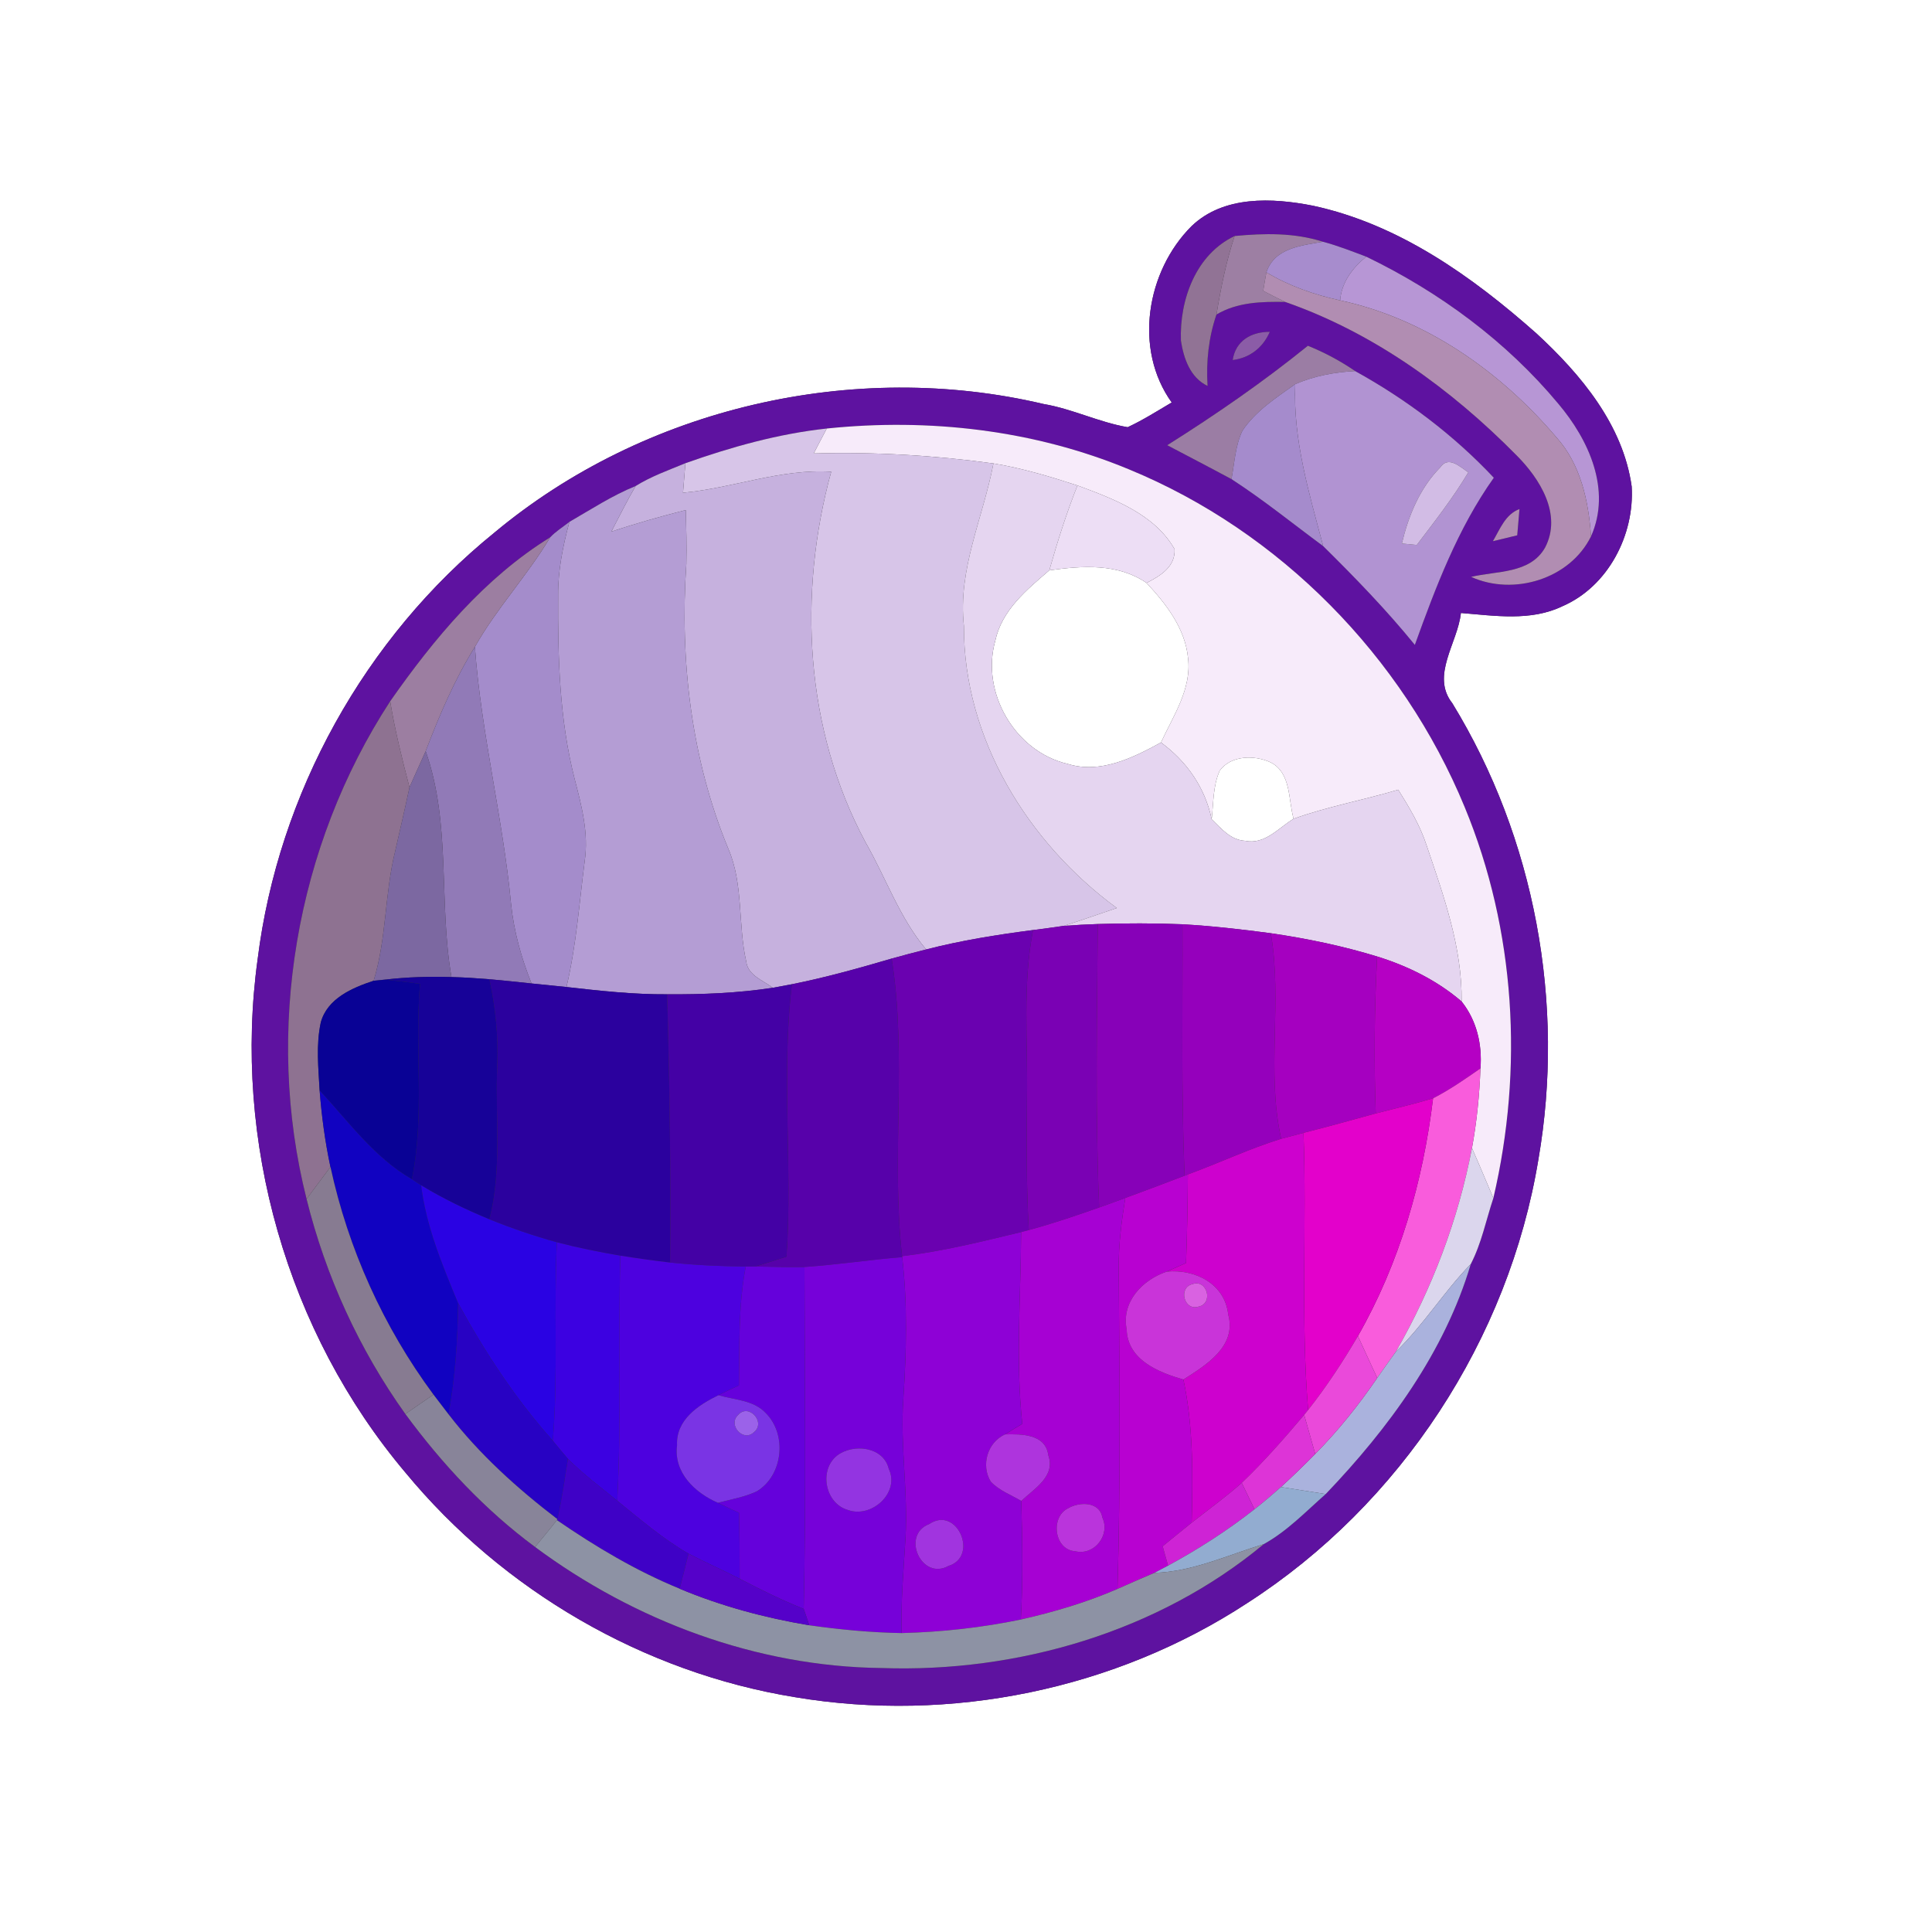 <?xml version="1.0" encoding="UTF-8" ?>
<!DOCTYPE svg PUBLIC "-//W3C//DTD SVG 1.1//EN" "http://www.w3.org/Graphics/SVG/1.1/DTD/svg11.dtd">
<svg width="250pt" height="250pt" viewBox="0 0 250 250" version="1.1" xmlns="http://www.w3.org/2000/svg">
<rect x="0" y="0" width="250" height="250" fill="#333333" stroke="none"/>
<g id="#ffffffff">
<path fill="#ffffff" opacity="1.00" d=" M 0.00 0.00 L 250.00 0.00 L 250.00 250.00 L 0.00 250.00 L 0.00 0.00 M 154.19 29.26 C 148.35 35.09 146.66 45.17 151.62 52.08 C 149.74 53.19 147.90 54.36 145.92 55.28 C 142.22 54.65 138.77 52.91 135.05 52.28 C 110.47 46.48 83.40 52.73 63.98 68.92 C 47.21 82.49 36.01 102.70 33.34 124.11 C 30.09 147.63 37.14 172.41 52.48 190.57 C 65.09 205.84 83.29 216.43 102.85 219.61 C 122.98 223.00 144.30 218.63 161.39 207.44 C 181.24 194.67 195.23 173.31 199.07 150.02 C 202.56 129.87 198.62 108.46 187.93 91.00 C 185.10 87.42 188.64 83.18 189.04 79.32 C 193.40 79.67 198.08 80.43 202.19 78.44 C 208.09 75.88 211.52 69.22 211.14 62.95 C 210.02 54.96 204.56 48.45 198.83 43.16 C 190.49 35.76 180.98 29.00 169.90 26.62 C 164.65 25.58 158.34 25.28 154.19 29.26 Z" />
<path fill="#ffffff" opacity="1.00" d=" M 135.78 73.80 C 140.03 73.21 144.63 72.86 148.36 75.43 C 150.89 78.14 153.36 81.31 153.73 85.14 C 154.22 89.14 151.82 92.62 150.23 96.08 C 146.57 98.07 142.38 100.18 138.12 98.84 C 131.33 97.24 126.89 89.59 128.79 82.90 C 129.64 78.95 132.87 76.30 135.78 73.80 Z" />
<path fill="#ffffff" opacity="1.00" d=" M 157.83 99.72 C 159.29 97.72 162.34 97.68 164.42 98.65 C 167.09 100.01 166.69 103.48 167.39 105.95 C 165.44 107.13 163.66 109.34 161.11 108.80 C 159.26 108.71 158.01 107.20 156.79 106.01 C 157.03 103.91 156.95 101.69 157.83 99.72 Z" />
</g>
<g id="#5e12a0ff">
<path fill="#5e12a0" opacity="1.00" d=" M 154.19 29.26 C 158.34 25.28 164.65 25.58 169.90 26.62 C 180.98 29.00 190.49 35.76 198.83 43.16 C 204.56 48.45 210.02 54.96 211.14 62.95 C 211.52 69.22 208.09 75.88 202.19 78.44 C 198.08 80.43 193.40 79.67 189.04 79.32 C 188.64 83.18 185.10 87.42 187.93 91.00 C 198.62 108.46 202.56 129.87 199.07 150.02 C 195.23 173.31 181.24 194.67 161.39 207.44 C 144.30 218.63 122.98 223.00 102.85 219.61 C 83.29 216.43 65.09 205.84 52.48 190.57 C 37.14 172.41 30.09 147.63 33.34 124.11 C 36.01 102.70 47.21 82.49 63.98 68.92 C 83.40 52.73 110.47 46.48 135.05 52.28 C 138.77 52.91 142.22 54.65 145.92 55.28 C 147.90 54.36 149.74 53.19 151.62 52.08 C 146.66 45.17 148.35 35.09 154.19 29.26 M 159.76 30.54 C 154.72 32.93 152.62 38.82 152.81 44.08 C 153.16 46.37 154.01 48.87 156.26 49.94 C 156.06 46.80 156.39 43.68 157.41 40.70 C 160.12 39.09 163.24 39.02 166.30 39.07 C 177.72 43.04 187.77 50.34 196.21 58.89 C 199.24 61.91 202.18 66.56 199.93 70.86 C 197.99 74.28 193.66 73.85 190.36 74.65 C 195.87 77.14 203.16 74.93 205.88 69.40 C 208.55 63.38 205.59 56.91 201.65 52.25 C 194.93 44.17 186.24 37.77 176.79 33.21 C 174.94 32.52 173.09 31.78 171.18 31.28 C 167.47 30.09 163.58 30.18 159.76 30.54 M 159.51 46.59 C 161.72 46.32 163.44 44.97 164.31 42.94 C 161.95 42.93 159.89 44.06 159.51 46.59 M 151.04 57.61 C 153.81 59.07 156.59 60.51 159.35 62.00 C 163.47 64.66 167.28 67.76 171.22 70.67 C 175.35 74.75 179.41 78.93 183.08 83.45 C 185.79 75.95 188.64 68.38 193.30 61.82 C 188.12 56.30 181.97 51.67 175.36 48.02 C 173.44 46.70 171.39 45.61 169.24 44.74 C 163.46 49.42 157.33 53.65 151.04 57.61 M 106.98 55.45 C 100.71 56.13 94.62 57.84 88.69 59.94 C 86.51 60.84 84.26 61.64 82.25 62.89 C 79.22 64.12 76.49 65.91 73.68 67.53 C 72.84 68.19 71.92 68.76 71.19 69.53 C 62.70 74.78 56.16 82.64 50.49 90.74 C 38.25 109.52 34.19 133.41 39.67 155.15 C 42.14 165.12 46.48 174.61 52.45 182.97 C 57.22 189.45 62.76 195.39 69.24 200.18 C 82.13 209.75 97.92 215.66 114.05 215.84 C 131.65 216.47 149.91 211.14 163.53 199.81 C 166.56 198.14 168.98 195.59 171.55 193.33 C 179.68 184.83 186.95 174.95 190.32 163.57 C 191.71 160.89 192.29 157.89 193.24 155.04 C 197.16 138.31 196.12 120.37 189.53 104.44 C 181.50 84.95 165.62 68.78 146.10 60.74 C 133.78 55.62 120.19 54.08 106.98 55.45 M 193.18 70.03 C 194.23 69.78 195.28 69.53 196.33 69.27 C 196.43 68.14 196.53 67.00 196.62 65.87 C 194.78 66.56 194.10 68.47 193.18 70.03 Z" />
</g>
<g id="#9d7fa3ff">
<path fill="#9d7fa3" opacity="1.00" d=" M 159.76 30.54 C 163.58 30.18 167.47 30.09 171.18 31.28 C 168.38 31.78 164.92 32.08 163.87 35.24 C 163.72 36.04 163.59 36.84 163.46 37.64 C 164.40 38.13 165.35 38.61 166.30 39.07 C 163.24 39.02 160.12 39.09 157.41 40.70 C 157.98 37.27 158.66 33.85 159.76 30.54 Z" />
</g>
<g id="#917395ff">
<path fill="#917395" opacity="1.00" d=" M 152.81 44.08 C 152.62 38.82 154.72 32.93 159.76 30.54 C 158.66 33.85 157.98 37.27 157.41 40.70 C 156.39 43.68 156.06 46.80 156.26 49.94 C 154.01 48.87 153.16 46.37 152.81 44.08 Z" />
</g>
<g id="#a78ccdff">
<path fill="#a78ccd" opacity="1.00" d=" M 163.87 35.24 C 164.92 32.08 168.38 31.78 171.18 31.28 C 173.09 31.78 174.94 32.52 176.79 33.21 C 175.02 34.67 173.60 36.51 173.41 38.87 C 170.07 38.14 166.81 37.01 163.87 35.24 Z" />
</g>
<g id="#b796d5ff">
<path fill="#b796d5" opacity="1.00" d=" M 173.41 38.87 C 173.60 36.51 175.02 34.67 176.79 33.21 C 186.24 37.77 194.93 44.17 201.65 52.25 C 205.59 56.91 208.55 63.38 205.88 69.40 C 205.56 64.83 204.55 60.09 201.39 56.58 C 194.15 48.06 184.47 41.24 173.41 38.87 Z" />
</g>
<g id="#b18db2ff">
<path fill="#b18db2" opacity="1.00" d=" M 163.87 35.24 C 166.81 37.01 170.07 38.14 173.41 38.87 C 184.47 41.24 194.15 48.06 201.39 56.58 C 204.55 60.09 205.56 64.83 205.88 69.40 C 203.16 74.93 195.87 77.14 190.36 74.65 C 193.66 73.85 197.99 74.28 199.93 70.86 C 202.18 66.56 199.24 61.91 196.21 58.89 C 187.77 50.34 177.72 43.04 166.30 39.07 C 165.35 38.61 164.40 38.13 163.46 37.64 C 163.59 36.84 163.72 36.04 163.87 35.24 Z" />
<path fill="#b18db2" opacity="1.00" d=" M 193.18 70.03 C 194.10 68.47 194.78 66.56 196.62 65.87 C 196.53 67.00 196.43 68.14 196.33 69.27 C 195.28 69.53 194.23 69.78 193.18 70.03 Z" />
</g>
<g id="#8b5ca7ff">
<path fill="#8b5ca7" opacity="1.00" d=" M 159.51 46.59 C 159.89 44.06 161.95 42.93 164.31 42.94 C 163.44 44.97 161.72 46.32 159.51 46.59 Z" />
</g>
<g id="#9b7da4ff">
<path fill="#9b7da4" opacity="1.00" d=" M 151.04 57.61 C 157.33 53.65 163.46 49.42 169.24 44.74 C 171.39 45.61 173.44 46.70 175.36 48.02 C 172.70 48.15 170.06 48.65 167.60 49.71 C 165.13 51.47 162.47 53.18 160.76 55.75 C 159.84 57.70 159.75 59.91 159.35 62.00 C 156.59 60.51 153.81 59.07 151.04 57.61 Z" />
</g>
<g id="#b193d2ff">
<path fill="#b193d2" opacity="1.00" d=" M 167.60 49.71 C 170.06 48.65 172.70 48.15 175.36 48.02 C 181.97 51.67 188.12 56.30 193.30 61.82 C 188.64 68.38 185.79 75.95 183.08 83.45 C 179.41 78.93 175.35 74.75 171.22 70.67 C 169.40 63.81 167.30 56.89 167.60 49.71 M 186.36 60.49 C 183.72 63.16 182.26 66.73 181.40 70.33 C 181.88 70.37 182.84 70.47 183.33 70.52 C 185.65 67.46 188.03 64.43 190.00 61.12 C 188.94 60.43 187.44 58.91 186.36 60.49 Z" />
</g>
<g id="#a58bccff">
<path fill="#a58bcc" opacity="1.00" d=" M 160.76 55.75 C 162.47 53.18 165.13 51.47 167.60 49.71 C 167.30 56.89 169.40 63.81 171.22 70.67 C 167.28 67.76 163.47 64.66 159.35 62.00 C 159.75 59.91 159.84 57.70 160.76 55.75 Z" />
</g>
<g id="#f7ebfaff">
<path fill="#f7ebfa" opacity="1.00" d=" M 106.98 55.45 C 120.19 54.08 133.78 55.62 146.10 60.74 C 165.62 68.78 181.50 84.95 189.53 104.44 C 196.12 120.37 197.16 138.31 193.24 155.04 C 192.32 152.88 191.42 150.71 190.47 148.56 C 191.10 145.16 191.44 141.71 191.57 138.25 C 191.81 135.15 191.09 132.05 189.13 129.59 C 189.22 122.59 186.82 115.95 184.61 109.42 C 183.77 106.83 182.37 104.49 180.93 102.19 C 176.45 103.53 171.81 104.36 167.39 105.95 C 166.69 103.48 167.09 100.01 164.42 98.65 C 162.34 97.68 159.29 97.72 157.83 99.72 C 156.95 101.69 157.03 103.91 156.79 106.01 C 155.94 101.93 153.57 98.52 150.23 96.08 C 151.82 92.62 154.22 89.14 153.73 85.14 C 153.36 81.31 150.89 78.14 148.36 75.43 C 150.12 74.53 152.11 73.35 151.99 71.06 C 149.40 66.52 144.08 64.55 139.42 62.82 C 135.86 61.66 132.25 60.58 128.55 59.97 C 120.85 58.91 113.07 58.46 105.29 58.68 C 105.86 57.60 106.42 56.52 106.98 55.45 Z" />
</g>
<g id="#d7c5e8ff">
<path fill="#d7c5e8" opacity="1.00" d=" M 88.69 59.94 C 94.62 57.84 100.71 56.13 106.98 55.45 C 106.42 56.52 105.86 57.60 105.29 58.68 C 113.07 58.46 120.85 58.91 128.55 59.97 C 127.22 66.98 123.91 73.70 124.73 81.01 C 124.68 95.56 133.00 109.05 144.51 117.50 C 142.21 118.27 139.94 119.09 137.63 119.81 C 136.31 120.01 134.99 120.18 133.67 120.35 C 129.02 120.95 124.38 121.69 119.84 122.86 C 116.38 118.74 114.64 113.59 111.99 108.98 C 104.16 94.38 103.22 76.86 107.56 61.04 C 100.99 60.64 94.83 63.17 88.38 63.76 C 88.48 62.48 88.58 61.21 88.69 59.94 Z" />
</g>
<g id="#c6b1deff">
<path fill="#c6b1de" opacity="1.00" d=" M 82.25 62.89 C 84.26 61.64 86.51 60.84 88.69 59.94 C 88.58 61.21 88.48 62.48 88.38 63.76 C 94.83 63.17 100.99 60.64 107.56 61.04 C 103.22 76.86 104.16 94.38 111.99 108.98 C 114.64 113.59 116.38 118.74 119.84 122.86 C 118.35 123.23 116.86 123.63 115.38 124.04 C 111.11 125.29 106.83 126.49 102.47 127.36 C 101.85 127.47 100.61 127.71 100.00 127.82 C 98.72 126.83 96.78 126.24 96.56 124.41 C 95.47 119.60 96.23 114.44 94.24 109.82 C 89.44 98.22 87.96 85.44 88.81 72.97 C 88.87 70.64 88.80 68.32 88.74 66.00 C 85.49 66.83 82.27 67.73 79.10 68.80 C 80.13 66.82 81.13 64.82 82.25 62.89 Z" />
</g>
<g id="#e5d5f0ff">
<path fill="#e5d5f0" opacity="1.00" d=" M 128.55 59.97 C 132.25 60.58 135.86 61.66 139.42 62.82 C 138.00 66.41 136.83 70.09 135.78 73.80 C 132.87 76.30 129.64 78.95 128.79 82.90 C 126.89 89.59 131.33 97.24 138.12 98.84 C 142.38 100.18 146.57 98.07 150.23 96.08 C 153.57 98.52 155.94 101.93 156.79 106.01 C 158.01 107.20 159.26 108.71 161.11 108.80 C 163.66 109.34 165.44 107.13 167.39 105.95 C 171.81 104.36 176.45 103.53 180.93 102.19 C 182.37 104.49 183.77 106.83 184.61 109.42 C 186.82 115.95 189.22 122.59 189.13 129.59 C 185.96 126.87 182.17 125.00 178.20 123.77 C 173.70 122.39 169.09 121.44 164.44 120.76 C 160.64 120.25 156.83 119.82 153.01 119.60 C 149.36 119.45 145.70 119.46 142.05 119.57 C 140.57 119.62 139.10 119.70 137.63 119.81 C 139.94 119.09 142.21 118.27 144.51 117.50 C 133.00 109.05 124.68 95.56 124.73 81.01 C 123.91 73.70 127.22 66.98 128.55 59.97 Z" />
</g>
<g id="#d2bce5ff">
<path fill="#d2bce5" opacity="1.00" d=" M 186.36 60.49 C 187.44 58.91 188.94 60.43 190.00 61.12 C 188.03 64.43 185.65 67.46 183.33 70.52 C 182.84 70.47 181.88 70.37 181.40 70.33 C 182.26 66.73 183.72 63.16 186.36 60.49 Z" />
</g>
<g id="#b49dd4ff">
<path fill="#b49dd4" opacity="1.00" d=" M 73.68 67.53 C 76.49 65.91 79.22 64.12 82.25 62.89 C 81.13 64.82 80.13 66.82 79.10 68.80 C 82.27 67.73 85.49 66.83 88.74 66.00 C 88.80 68.32 88.87 70.64 88.81 72.97 C 87.96 85.44 89.44 98.22 94.24 109.82 C 96.23 114.44 95.47 119.60 96.56 124.41 C 96.78 126.24 98.72 126.83 100.00 127.82 C 95.47 128.51 90.89 128.69 86.33 128.66 C 81.96 128.69 77.63 128.21 73.30 127.72 C 74.57 122.36 74.96 116.86 75.66 111.42 C 76.19 107.83 75.27 104.29 74.37 100.85 C 72.37 93.07 72.18 84.99 72.22 77.01 C 72.20 73.79 72.85 70.63 73.68 67.53 Z" />
</g>
<g id="#eddef5ff">
<path fill="#eddef5" opacity="1.00" d=" M 139.42 62.82 C 144.08 64.55 149.40 66.52 151.99 71.06 C 152.11 73.35 150.12 74.53 148.36 75.43 C 144.63 72.86 140.03 73.21 135.78 73.80 C 136.83 70.09 138.00 66.41 139.42 62.82 Z" />
</g>
<g id="#a48ccbff">
<path fill="#a48ccb" opacity="1.00" d=" M 71.19 69.53 C 71.92 68.76 72.84 68.19 73.68 67.53 C 72.85 70.63 72.20 73.79 72.22 77.01 C 72.18 84.99 72.37 93.07 74.37 100.85 C 75.27 104.29 76.19 107.83 75.66 111.42 C 74.96 116.86 74.57 122.36 73.30 127.72 C 71.79 127.56 70.28 127.41 68.78 127.26 C 67.46 123.96 66.49 120.51 66.13 116.96 C 65.07 105.80 62.26 94.89 61.45 83.70 C 64.28 78.69 68.25 74.47 71.19 69.53 Z" />
</g>
<g id="#9c7ea1ff">
<path fill="#9c7ea1" opacity="1.00" d=" M 50.49 90.74 C 56.16 82.64 62.70 74.78 71.19 69.53 C 68.25 74.47 64.28 78.69 61.45 83.70 C 58.82 87.95 56.86 92.54 55.08 97.20 C 54.40 98.76 53.66 100.31 52.99 101.88 C 52.03 98.20 51.10 94.50 50.49 90.74 Z" />
</g>
<g id="#917ab7ff">
<path fill="#917ab7" opacity="1.00" d=" M 55.08 97.20 C 56.86 92.54 58.82 87.95 61.45 83.70 C 62.26 94.89 65.07 105.80 66.13 116.96 C 66.49 120.51 67.46 123.96 68.78 127.26 C 66.96 127.07 65.15 126.87 63.33 126.71 C 61.70 126.58 60.06 126.47 58.42 126.43 C 56.74 116.73 58.40 106.61 55.08 97.20 Z" />
</g>
<g id="#8e7291ff">
<path fill="#8e7291" opacity="1.00" d=" M 39.67 155.15 C 34.19 133.41 38.25 109.52 50.49 90.74 C 51.10 94.50 52.03 98.20 52.99 101.88 C 52.40 104.65 51.76 107.41 51.13 110.17 C 49.77 115.68 50.02 121.46 48.35 126.91 C 45.57 127.82 42.35 129.21 41.51 132.30 C 40.88 135.20 41.20 138.18 41.36 141.11 C 41.62 144.43 42.06 147.74 42.76 151.00 C 41.73 152.38 40.70 153.77 39.67 155.15 Z" />
</g>
<g id="#7c68a1ff">
<path fill="#7c68a1" opacity="1.00" d=" M 52.99 101.88 C 53.66 100.31 54.40 98.76 55.08 97.20 C 58.40 106.61 56.74 116.73 58.42 126.43 C 55.55 126.34 52.68 126.43 49.84 126.76 C 49.46 126.80 48.72 126.87 48.35 126.91 C 50.02 121.46 49.77 115.68 51.13 110.17 C 51.76 107.41 52.40 104.65 52.99 101.88 Z" />
</g>
<g id="#7a01b4ff">
<path fill="#7a01b4" opacity="1.00" d=" M 133.67 120.35 C 134.99 120.18 136.31 120.01 137.63 119.81 C 139.10 119.70 140.57 119.62 142.05 119.57 C 141.95 131.79 141.71 144.03 142.23 156.25 C 139.22 157.31 136.20 158.34 133.12 159.17 C 132.80 153.46 132.83 147.73 132.89 142.01 C 133.01 134.79 132.29 127.50 133.67 120.35 Z" />
</g>
<g id="#8701b8ff">
<path fill="#8701b8" opacity="1.00" d=" M 142.05 119.57 C 145.70 119.46 149.36 119.45 153.01 119.60 C 153.05 130.45 152.84 141.30 153.28 152.14 C 150.73 153.11 148.18 154.08 145.61 155.02 C 144.49 155.43 143.36 155.84 142.23 156.25 C 141.71 144.03 141.95 131.79 142.05 119.57 Z" />
</g>
<g id="#9500bcff">
<path fill="#9500bc" opacity="1.00" d=" M 153.01 119.60 C 156.83 119.82 160.64 120.25 164.44 120.76 C 165.97 129.59 163.83 138.59 165.78 147.36 C 161.66 148.63 157.76 150.50 153.71 151.97 L 153.28 152.14 C 152.84 141.30 153.05 130.45 153.01 119.60 Z" />
</g>
<g id="#6a01b0ff">
<path fill="#6a01b0" opacity="1.00" d=" M 119.84 122.86 C 124.38 121.69 129.02 120.95 133.67 120.35 C 132.29 127.50 133.01 134.79 132.89 142.01 C 132.83 147.73 132.80 153.46 133.12 159.17 C 132.87 159.24 132.38 159.36 132.13 159.43 C 127.04 160.66 121.95 161.93 116.73 162.55 C 115.28 149.77 117.40 136.79 115.38 124.04 C 116.86 123.63 118.35 123.23 119.84 122.86 Z" />
</g>
<g id="#a500c0ff">
<path fill="#a500c0" opacity="1.00" d=" M 164.44 120.76 C 169.09 121.44 173.70 122.39 178.20 123.77 C 177.84 130.53 177.78 137.31 178.02 144.08 C 174.91 144.92 171.80 145.82 168.67 146.59 C 167.95 146.78 166.51 147.17 165.78 147.36 C 163.83 138.59 165.97 129.59 164.44 120.76 Z" />
</g>
<g id="#5701aaff">
<path fill="#5701aa" opacity="1.00" d=" M 102.47 127.36 C 106.83 126.49 111.11 125.29 115.38 124.04 C 117.40 136.79 115.28 149.77 116.73 162.55 L 116.74 162.67 C 112.52 163.02 108.33 163.65 104.10 163.95 C 101.96 164.00 99.83 163.92 97.70 163.88 C 99.06 163.49 100.41 163.04 101.77 162.61 C 102.58 150.88 101.06 139.07 102.47 127.36 Z" />
</g>
<g id="#b500c4ff">
<path fill="#b500c4" opacity="1.00" d=" M 178.20 123.77 C 182.17 125.00 185.96 126.87 189.13 129.59 C 191.09 132.05 191.81 135.15 191.57 138.25 C 189.58 139.63 187.60 141.02 185.44 142.12 C 182.99 142.86 180.50 143.43 178.02 144.08 C 177.78 137.31 177.84 130.53 178.20 123.77 Z" />
</g>
<g id="#170298ff">
<path fill="#170298" opacity="1.00" d=" M 49.84 126.76 C 52.68 126.43 55.55 126.34 58.42 126.43 C 60.06 126.47 61.70 126.58 63.33 126.71 C 64.13 130.42 64.51 134.21 64.34 138.00 C 64.06 144.60 64.99 151.30 63.33 157.78 C 60.28 156.52 57.31 155.09 54.50 153.38 C 54.09 153.12 53.69 152.86 53.30 152.59 C 54.99 144.24 53.63 135.73 54.35 127.30 C 52.85 127.11 51.34 126.91 49.84 126.76 Z" />
</g>
<g id="#090295ff">
<path fill="#090295" opacity="1.00" d=" M 41.51 132.30 C 42.35 129.21 45.57 127.82 48.35 126.91 C 48.72 126.87 49.46 126.80 49.84 126.76 C 51.34 126.91 52.85 127.11 54.35 127.30 C 53.63 135.73 54.99 144.24 53.30 152.59 C 48.40 149.77 45.14 145.15 41.36 141.11 C 41.20 138.18 40.88 135.20 41.51 132.30 Z" />
</g>
<g id="#2b019eff">
<path fill="#2b019e" opacity="1.00" d=" M 63.33 126.71 C 65.15 126.87 66.96 127.07 68.78 127.26 C 70.28 127.41 71.79 127.56 73.30 127.72 C 77.63 128.21 81.96 128.69 86.33 128.66 C 86.65 140.23 86.82 151.80 86.71 163.37 C 84.56 163.12 82.41 162.82 80.27 162.48 C 77.51 162.01 74.76 161.46 72.06 160.75 C 69.09 159.93 66.18 158.93 63.33 157.78 C 64.99 151.30 64.06 144.60 64.34 138.00 C 64.51 134.21 64.13 130.42 63.33 126.71 Z" />
</g>
<g id="#4401a5ff">
<path fill="#4401a5" opacity="1.00" d=" M 86.33 128.66 C 90.89 128.69 95.47 128.51 100.00 127.82 C 100.61 127.71 101.85 127.47 102.47 127.36 C 101.06 139.07 102.58 150.88 101.77 162.61 C 100.41 163.04 99.06 163.49 97.70 163.88 L 96.50 163.89 C 93.23 163.86 89.96 163.71 86.71 163.37 C 86.82 151.80 86.65 140.23 86.33 128.66 Z" />
</g>
<g id="#f95cdcff">
<path fill="#f95cdc" opacity="1.00" d=" M 185.44 142.12 C 187.60 141.02 189.58 139.63 191.57 138.25 C 191.44 141.71 191.10 145.16 190.47 148.56 C 188.70 157.83 185.32 166.74 180.62 174.92 C 179.81 176.04 179.00 177.17 178.21 178.31 C 177.37 176.50 176.54 174.70 175.71 172.89 C 181.10 163.46 184.14 152.87 185.44 142.12 Z" />
</g>
<g id="#1102c1ff">
<path fill="#1102c1" opacity="1.00" d=" M 41.36 141.11 C 45.14 145.15 48.40 149.77 53.30 152.59 C 53.69 152.86 54.09 153.12 54.50 153.38 C 55.15 158.72 57.24 163.70 59.28 168.63 C 59.23 173.45 58.90 178.27 58.04 183.01 C 57.56 182.38 56.58 181.10 56.09 180.46 C 49.62 171.73 45.06 161.62 42.76 151.00 C 42.06 147.74 41.62 144.43 41.36 141.11 Z" />
</g>
<g id="#e301cbff">
<path fill="#e301cb" opacity="1.00" d=" M 178.02 144.08 C 180.50 143.43 182.99 142.86 185.44 142.12 C 184.14 152.87 181.10 163.46 175.71 172.89 C 173.77 176.21 171.65 179.43 169.27 182.45 C 168.29 170.52 169.11 158.54 168.67 146.59 C 171.80 145.82 174.91 144.92 178.02 144.08 Z" />
</g>
<g id="#cd01ceff">
<path fill="#cd01ce" opacity="1.00" d=" M 153.71 151.97 C 157.76 150.50 161.66 148.63 165.78 147.36 C 166.51 147.17 167.95 146.78 168.67 146.59 C 169.11 158.54 168.29 170.52 169.27 182.45 L 168.76 183.08 C 166.19 186.12 163.56 189.13 160.68 191.88 C 158.62 193.71 156.37 195.33 154.20 197.04 C 154.35 190.85 154.43 184.60 153.13 178.51 C 156.06 176.64 160.06 174.23 158.93 170.09 C 158.49 166.10 154.64 164.19 150.96 164.55 C 151.79 164.17 152.63 163.80 153.47 163.43 C 153.62 159.61 153.68 155.79 153.71 151.97 Z" />
</g>
<g id="#dbd6edff">
<path fill="#dbd6ed" opacity="1.00" d=" M 180.62 174.92 C 185.32 166.74 188.70 157.83 190.47 148.56 C 191.42 150.71 192.32 152.88 193.24 155.04 C 192.29 157.89 191.71 160.89 190.32 163.57 C 186.84 167.14 184.22 171.44 180.62 174.92 Z" />
</g>
<g id="#877b91ff">
<path fill="#877b91" opacity="1.00" d=" M 42.76 151.00 C 45.06 161.62 49.62 171.73 56.09 180.46 C 54.88 181.30 53.66 182.13 52.45 182.97 C 46.48 174.61 42.14 165.12 39.67 155.15 C 40.70 153.77 41.73 152.38 42.76 151.00 Z" />
</g>
<g id="#b801d1ff">
<path fill="#b801d1" opacity="1.00" d=" M 145.61 155.02 C 148.18 154.08 150.73 153.11 153.28 152.14 L 153.71 151.97 C 153.68 155.79 153.62 159.61 153.47 163.43 C 152.63 163.80 151.79 164.17 150.96 164.55 C 147.82 165.62 145.08 168.47 145.79 172.02 C 145.91 175.99 149.92 177.58 153.13 178.51 C 154.43 184.60 154.35 190.85 154.20 197.04 C 152.94 198.05 151.70 199.07 150.45 200.09 C 150.63 200.72 150.98 201.97 151.15 202.59 C 150.71 202.83 149.82 203.30 149.37 203.53 C 147.77 204.20 146.19 204.91 144.60 205.61 C 145.02 191.75 144.85 177.88 144.76 164.02 C 144.74 161.00 145.13 158.00 145.61 155.02 Z" />
</g>
<g id="#2a02e3ff">
<path fill="#2a02e3" opacity="1.00" d=" M 59.28 168.63 C 57.24 163.70 55.15 158.72 54.50 153.38 C 57.31 155.09 60.28 156.52 63.33 157.78 C 66.18 158.93 69.09 159.93 72.06 160.75 C 71.64 169.31 72.24 177.89 71.53 186.43 C 66.71 181.03 62.74 174.97 59.28 168.63 Z" />
</g>
<g id="#a601d3ff">
<path fill="#a601d3" opacity="1.00" d=" M 142.23 156.25 C 143.36 155.84 144.49 155.43 145.61 155.02 C 145.13 158.00 144.74 161.00 144.76 164.02 C 144.85 177.88 145.02 191.75 144.60 205.61 C 140.58 207.36 136.36 208.60 132.09 209.57 C 132.39 204.46 132.29 199.34 132.15 194.22 C 133.81 192.64 136.63 191.04 135.65 188.31 C 135.30 185.54 132.19 185.56 130.05 185.61 C 130.78 185.14 131.53 184.69 132.28 184.25 C 131.40 176.00 132.10 167.71 132.13 159.43 C 132.38 159.36 132.87 159.24 133.12 159.17 C 136.20 158.34 139.22 157.31 142.23 156.25 M 138.22 195.17 C 135.88 196.28 136.40 200.57 139.14 200.73 C 141.62 201.33 143.70 198.62 142.64 196.36 C 142.29 194.28 139.67 194.31 138.22 195.17 Z" />
</g>
<g id="#8e01d6ff">
<path fill="#8e01d6" opacity="1.00" d=" M 116.73 162.55 C 121.95 161.93 127.04 160.66 132.13 159.43 C 132.10 167.71 131.40 176.00 132.28 184.25 C 131.53 184.69 130.78 185.14 130.05 185.61 C 127.77 186.64 126.90 189.61 128.21 191.73 C 129.29 192.87 130.82 193.43 132.15 194.22 C 132.29 199.34 132.39 204.46 132.09 209.57 C 127.02 210.62 121.84 211.19 116.67 211.32 C 116.55 207.21 116.93 203.11 117.17 199.01 C 117.52 193.00 116.46 187.01 116.89 181.01 C 117.29 174.90 117.45 168.76 116.74 162.67 L 116.73 162.55 M 120.23 197.22 C 116.58 198.60 119.20 204.57 122.73 202.63 C 126.69 201.43 123.86 194.76 120.23 197.22 Z" />
</g>
<g id="#3c01e1ff">
<path fill="#3c01e1" opacity="1.00" d=" M 72.06 160.75 C 74.76 161.46 77.51 162.01 80.27 162.48 C 79.99 173.05 80.43 183.64 79.87 194.20 C 77.71 192.44 75.46 190.76 73.49 188.78 C 72.82 188.00 72.17 187.22 71.53 186.43 C 72.24 177.89 71.64 169.31 72.06 160.75 Z" />
</g>
<g id="#4d01dfff">
<path fill="#4d01df" opacity="1.00" d=" M 80.27 162.48 C 82.41 162.82 84.56 163.12 86.71 163.37 C 89.96 163.71 93.23 163.86 96.50 163.89 C 95.52 168.96 95.70 174.13 95.62 179.27 C 94.72 179.68 93.84 180.11 92.96 180.54 C 90.36 181.81 87.45 183.72 87.61 187.02 C 87.15 190.56 89.93 193.18 92.90 194.46 C 93.80 194.90 94.71 195.33 95.63 195.75 C 95.70 198.60 95.72 201.44 95.71 204.29 C 93.52 203.17 91.27 202.19 89.10 201.05 C 85.77 199.13 82.85 196.61 79.87 194.20 C 80.43 183.64 79.99 173.05 80.27 162.48 Z" />
</g>
<g id="#7601d9ff">
<path fill="#7601d9" opacity="1.00" d=" M 104.10 163.95 C 108.33 163.65 112.52 163.02 116.74 162.67 C 117.45 168.76 117.29 174.90 116.89 181.01 C 116.46 187.01 117.52 193.00 117.17 199.01 C 116.93 203.11 116.55 207.21 116.67 211.32 C 112.67 211.25 108.68 210.87 104.72 210.31 C 104.54 209.78 104.18 208.72 104.00 208.19 C 104.32 193.45 104.12 178.70 104.10 163.95 M 108.34 188.33 C 105.93 190.21 106.76 194.55 109.72 195.39 C 112.76 196.50 116.49 193.17 115.00 190.05 C 114.30 187.18 110.41 186.77 108.34 188.33 Z" />
</g>
<g id="#6501dbff">
<path fill="#6501db" opacity="1.00" d=" M 96.50 163.89 L 97.70 163.88 C 99.83 163.92 101.96 164.00 104.10 163.95 C 104.12 178.70 104.32 193.45 104.00 208.19 C 101.15 207.06 98.42 205.70 95.71 204.29 C 95.72 201.44 95.70 198.60 95.63 195.75 C 94.71 195.33 93.80 194.90 92.90 194.46 C 94.59 194.01 96.34 193.73 97.94 192.97 C 101.32 190.93 101.88 185.64 99.10 182.86 C 97.54 181.16 95.03 181.15 92.96 180.54 C 93.84 180.11 94.72 179.68 95.62 179.27 C 95.70 174.13 95.52 168.96 96.50 163.89 Z" />
</g>
<g id="#aab2ddff">
<path fill="#aab2dd" opacity="1.00" d=" M 180.62 174.92 C 184.22 171.44 186.84 167.14 190.32 163.57 C 186.95 174.95 179.68 184.83 171.55 193.33 C 169.62 193.02 167.68 192.72 165.75 192.42 C 167.27 191.04 168.75 189.60 170.19 188.14 C 173.17 185.12 175.82 181.80 178.21 178.31 C 179.00 177.17 179.81 176.04 180.62 174.92 Z" />
</g>
<g id="#c934d9ff">
<path fill="#c934d9" opacity="1.00" d=" M 145.79 172.02 C 145.08 168.47 147.82 165.62 150.96 164.55 C 154.64 164.19 158.49 166.10 158.93 170.09 C 160.06 174.23 156.06 176.64 153.13 178.51 C 149.92 177.58 145.91 175.99 145.79 172.02 M 154.29 166.17 C 152.43 166.61 153.21 169.67 155.08 169.08 C 157.06 168.69 156.21 165.46 154.29 166.17 Z" />
</g>
<g id="#d962e1ff">
<path fill="#d962e1" opacity="1.00" d=" M 154.29 166.17 C 156.21 165.46 157.06 168.69 155.08 169.08 C 153.21 169.67 152.43 166.61 154.29 166.17 Z" />
</g>
<g id="#2802c3ff">
<path fill="#2802c3" opacity="1.00" d=" M 59.28 168.63 C 62.74 174.97 66.71 181.03 71.53 186.43 C 72.17 187.22 72.82 188.00 73.49 188.78 C 73.07 191.38 72.72 194.00 72.13 196.58 C 66.94 192.61 62.04 188.20 58.04 183.01 C 58.90 178.27 59.23 173.45 59.28 168.63 Z" />
</g>
<g id="#ea49daff">
<path fill="#ea49da" opacity="1.00" d=" M 169.27 182.45 C 171.65 179.43 173.77 176.21 175.71 172.89 C 176.54 174.70 177.37 176.50 178.21 178.31 C 175.82 181.80 173.17 185.12 170.19 188.14 C 169.71 186.45 169.24 184.76 168.76 183.08 L 169.27 182.45 Z" />
</g>
<g id="#888499ff">
<path fill="#888499" opacity="1.00" d=" M 52.45 182.97 C 53.66 182.13 54.88 181.30 56.09 180.46 C 56.58 181.10 57.56 182.38 58.04 183.01 C 62.04 188.20 66.94 192.61 72.13 196.58 L 72.06 196.70 C 71.15 197.88 70.19 199.02 69.24 200.18 C 62.76 195.39 57.22 189.45 52.45 182.97 Z" />
</g>
<g id="#7a34e4ff">
<path fill="#7a34e4" opacity="1.00" d=" M 87.61 187.02 C 87.45 183.72 90.36 181.81 92.96 180.54 C 95.03 181.15 97.54 181.16 99.10 182.86 C 101.88 185.64 101.32 190.93 97.94 192.97 C 96.34 193.73 94.59 194.01 92.90 194.46 C 89.93 193.18 87.15 190.56 87.61 187.02 M 95.50 183.11 C 94.14 184.39 96.20 186.67 97.56 185.32 C 99.16 184.05 96.86 181.51 95.50 183.11 Z" />
</g>
<g id="#9b62e9ff">
<path fill="#9b62e9" opacity="1.00" d=" M 95.50 183.11 C 96.86 181.51 99.16 184.05 97.56 185.32 C 96.20 186.67 94.14 184.39 95.50 183.11 Z" />
</g>
<g id="#dd34d7ff">
<path fill="#dd34d7" opacity="1.00" d=" M 160.68 191.88 C 163.56 189.13 166.19 186.12 168.76 183.08 C 169.24 184.76 169.71 186.45 170.19 188.14 C 168.75 189.60 167.27 191.04 165.75 192.42 C 164.64 193.41 163.50 194.38 162.33 195.30 C 161.78 194.16 161.23 193.02 160.68 191.88 Z" />
</g>
<g id="#ae34ddff">
<path fill="#ae34dd" opacity="1.00" d=" M 128.21 191.73 C 126.90 189.61 127.77 186.64 130.05 185.61 C 132.19 185.56 135.30 185.54 135.65 188.31 C 136.63 191.04 133.81 192.64 132.15 194.22 C 130.82 193.43 129.29 192.87 128.21 191.73 Z" />
</g>
<g id="#9334e1ff">
<path fill="#9334e1" opacity="1.00" d=" M 108.34 188.33 C 110.41 186.77 114.30 187.18 115.00 190.05 C 116.49 193.17 112.76 196.50 109.72 195.39 C 106.76 194.55 105.93 190.21 108.34 188.33 Z" />
</g>
<g id="#3f01c6ff">
<path fill="#3f01c6" opacity="1.00" d=" M 73.49 188.78 C 75.46 190.76 77.71 192.44 79.87 194.20 C 82.85 196.61 85.77 199.13 89.10 201.05 C 88.71 202.56 88.33 204.07 87.95 205.58 C 82.31 203.27 77.06 200.14 72.06 196.70 L 72.13 196.58 C 72.72 194.00 73.07 191.38 73.49 188.78 Z" />
</g>
<g id="#ce23d5ff">
<path fill="#ce23d5" opacity="1.00" d=" M 154.20 197.04 C 156.37 195.33 158.62 193.71 160.68 191.88 C 161.23 193.02 161.78 194.16 162.33 195.30 C 158.82 198.05 155.07 200.47 151.15 202.59 C 150.98 201.97 150.63 200.72 150.45 200.09 C 151.70 199.07 152.94 198.05 154.20 197.04 Z" />
</g>
<g id="#92acd0ff">
<path fill="#92acd0" opacity="1.00" d=" M 162.33 195.30 C 163.50 194.38 164.64 193.41 165.75 192.42 C 167.68 192.72 169.62 193.02 171.55 193.33 C 168.98 195.59 166.56 198.14 163.53 199.81 C 158.86 201.23 154.33 203.38 149.37 203.53 C 149.82 203.30 150.71 202.83 151.15 202.59 C 155.07 200.47 158.82 198.05 162.33 195.30 Z" />
</g>
<g id="#ba34dcff">
<path fill="#ba34dc" opacity="1.00" d=" M 138.22 195.17 C 139.67 194.31 142.29 194.28 142.64 196.36 C 143.70 198.62 141.62 201.33 139.14 200.73 C 136.40 200.57 135.88 196.28 138.22 195.17 Z" />
</g>
<g id="#8d92a4ff">
<path fill="#8d92a4" opacity="1.00" d=" M 69.24 200.18 C 70.19 199.02 71.15 197.88 72.06 196.70 C 77.06 200.14 82.31 203.27 87.95 205.58 C 93.32 207.83 98.98 209.35 104.72 210.31 C 108.68 210.87 112.67 211.25 116.67 211.32 C 121.84 211.19 127.02 210.62 132.09 209.57 C 136.36 208.60 140.58 207.36 144.60 205.61 C 146.19 204.91 147.77 204.20 149.37 203.53 C 154.33 203.38 158.86 201.23 163.53 199.81 C 149.91 211.14 131.65 216.47 114.05 215.84 C 97.92 215.66 82.13 209.75 69.24 200.18 Z" />
</g>
<g id="#a134dfff">
<path fill="#a134df" opacity="1.00" d=" M 120.23 197.22 C 123.86 194.76 126.69 201.43 122.73 202.63 C 119.20 204.57 116.58 198.60 120.23 197.22 Z" />
</g>
<g id="#5501c9ff">
<path fill="#5501c9" opacity="1.00" d=" M 89.10 201.05 C 91.27 202.19 93.52 203.17 95.71 204.29 C 98.42 205.70 101.15 207.06 104.00 208.19 C 104.18 208.72 104.54 209.78 104.72 210.31 C 98.98 209.35 93.32 207.83 87.95 205.58 C 88.33 204.07 88.71 202.56 89.10 201.05 Z" />
</g>
</svg>
